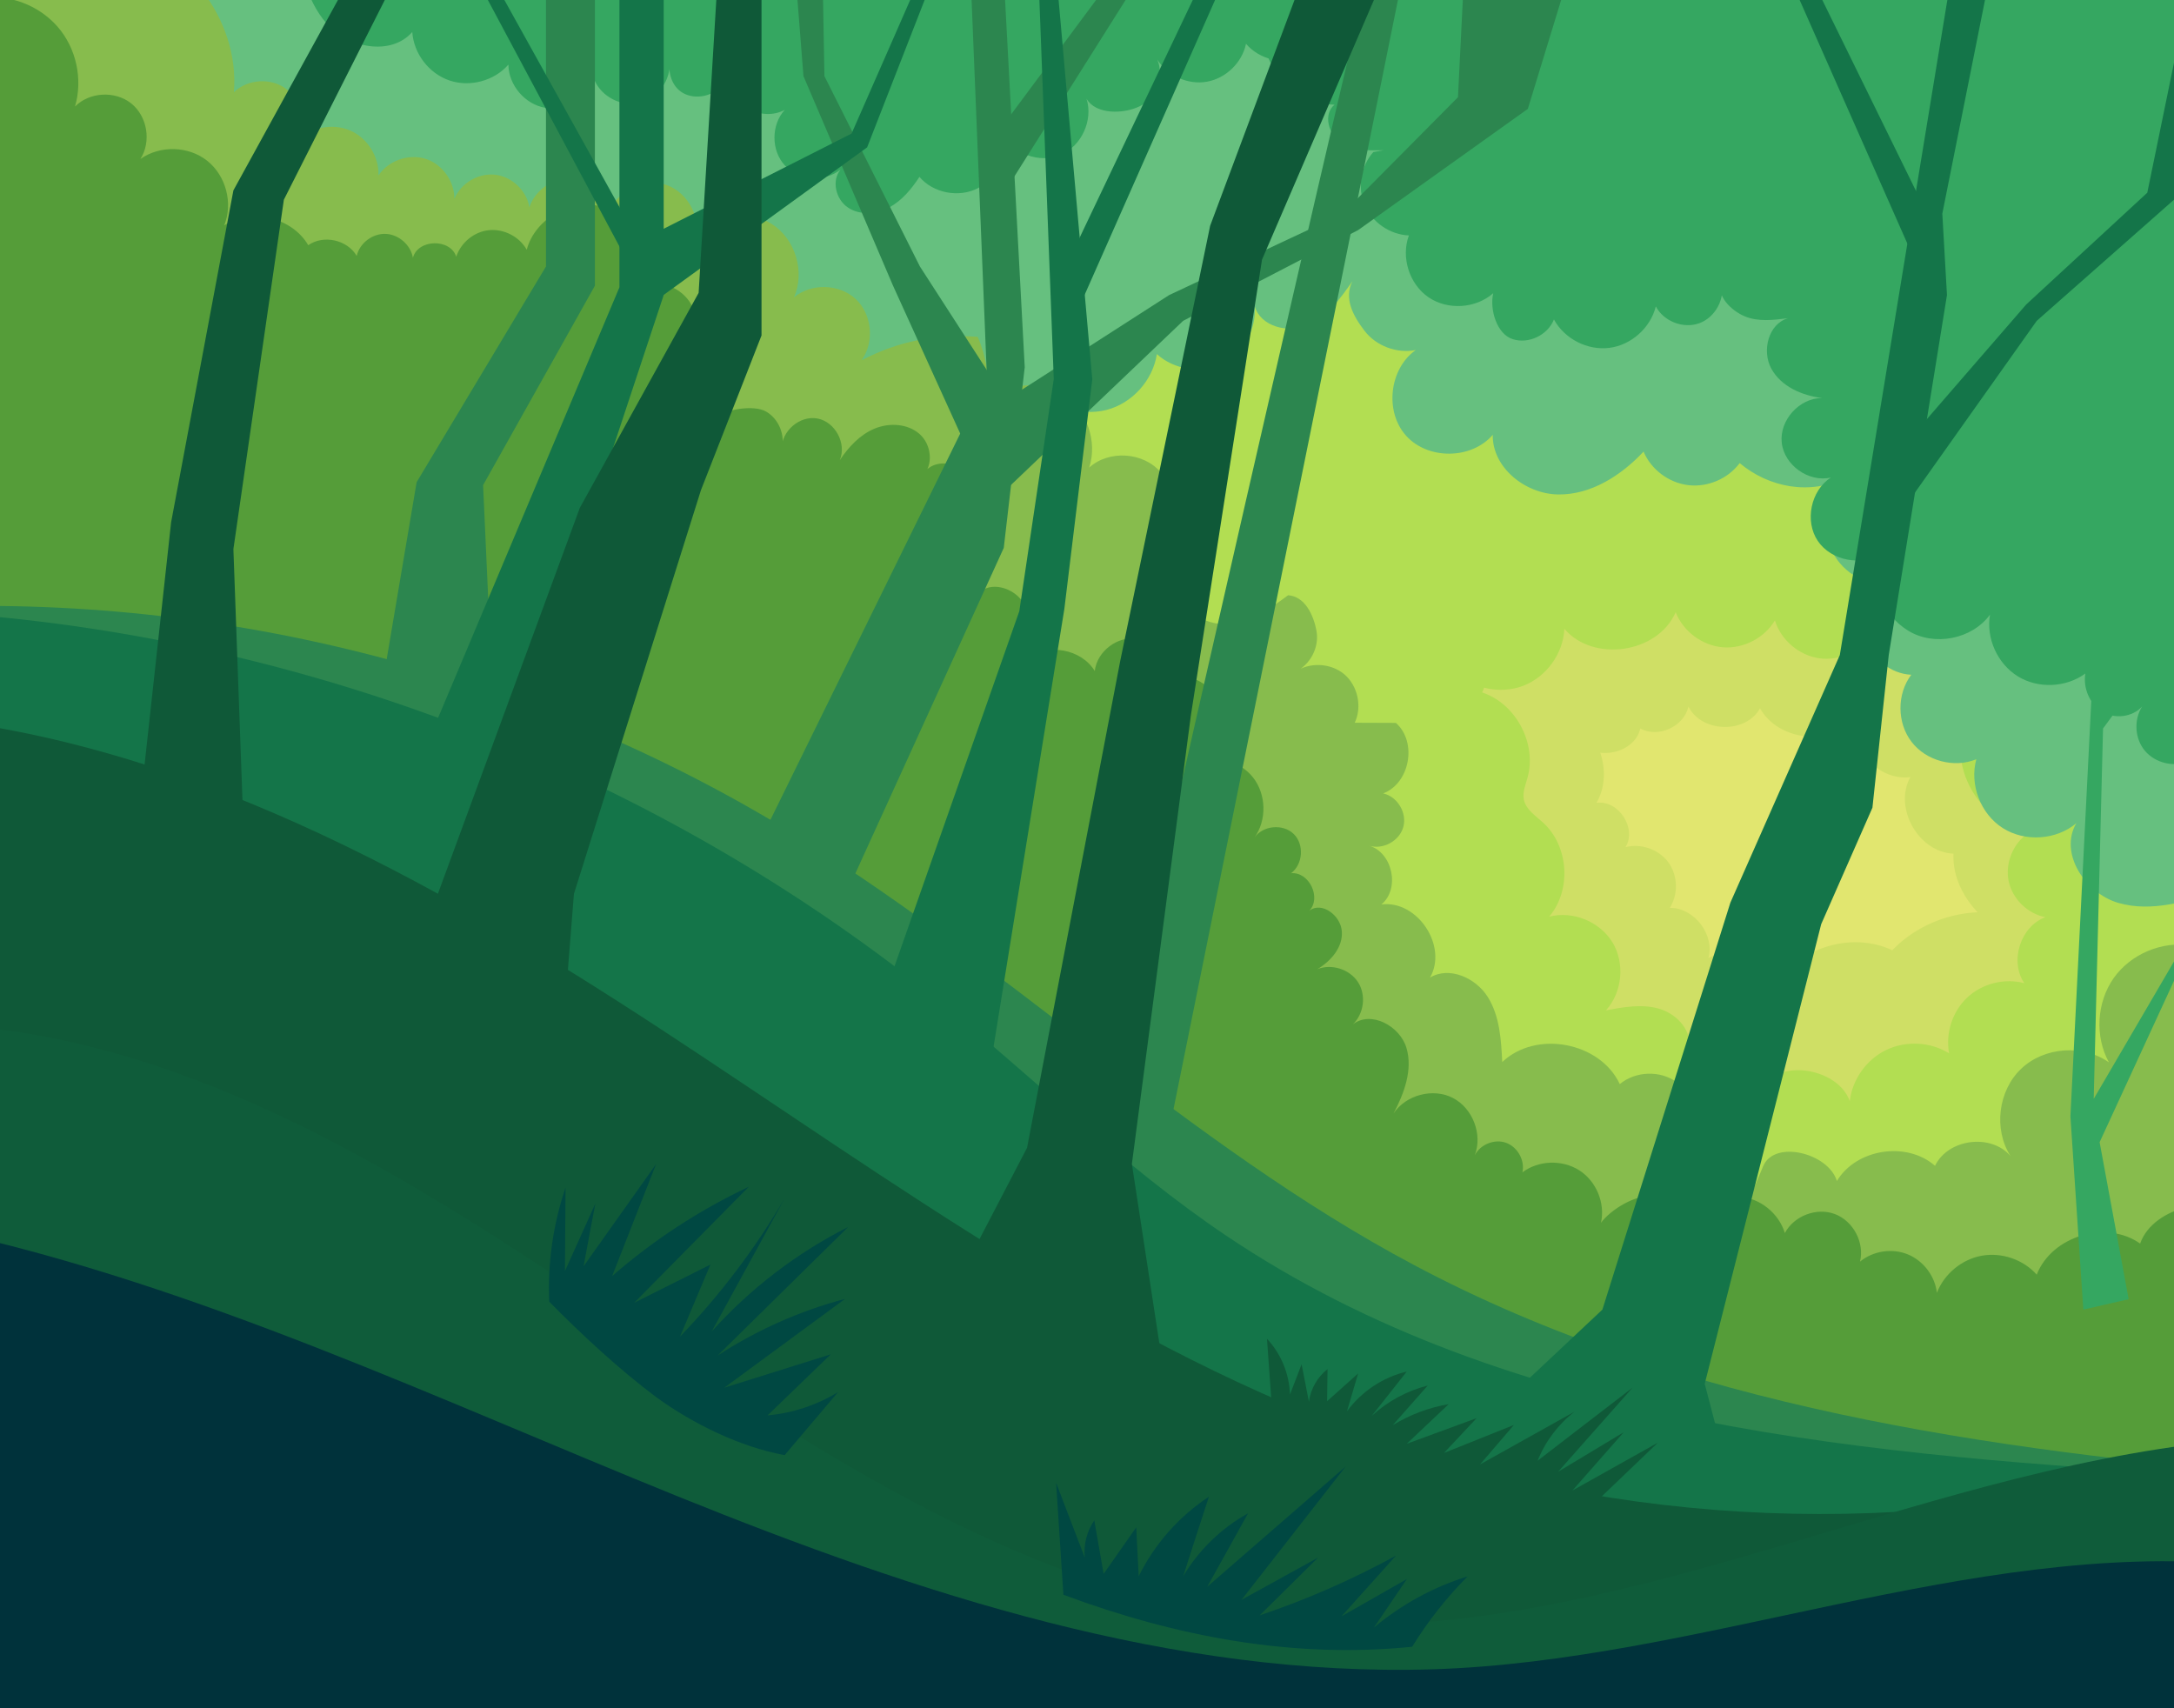 <?xml version="1.0" encoding="utf-8"?>
<svg id="master-artboard" viewBox="0 0 1400 1100" version="1.1" xmlns="http://www.w3.org/2000/svg" x="0px" y="0px" enable-background="new 0 0 1400 1100" width="1400px" height="1100px" xmlns:xlink="http://www.w3.org/1999/xlink">
<defs>
		<path d="M 0 0 H 1400 V 1100 H 0 V 0 Z" id="SVGID_5_"/>
	</defs><clipPath id="SVGID_2_">
		<use overflow="visible" xlink:href="#SVGID_5_"/>
	</clipPath><path d="M 991.3 421.8 H 1311.1 V 707.6 H 991.3 V 421.8 Z" fill="#E1E66F" transform="matrix(1, 0, 0, 1, 0, -7.105427357601002e-15)"/><path fill="#CFDF65" d="M1005.5,458.6c22.8,7.3,34.6,37.7,22.6,58.4c14.1-2.1,26.2,16.4,18.7,28.5c10-2.6,21.5,1.5,27.6,9.8&#10;&#9;&#9;&#9;c6.1,8.4,6.5,20.5,0.9,29.3c15.7-0.1,29,17.1,24.9,32.3c15.8-8,37.3-1.3,45.9,14.1c15.7-22.1,47.9-30.7,72.5-19.1&#10;&#9;&#9;&#9;c19.7-20.6,50.9-29.3,78.4-22c31.4,8.4,55.6,42.4,49.4,74.2c-6.2,31.9-32.3,56.9-61.8,70.4s-62.4,17.1-94.7,20.5&#10;&#9;&#9;&#9;c-57.4,6-118.8,10.7-169.3-17.2c-47.7-26.4-77.5-80.4-78.9-134.9C940.4,548.5,965.4,495.6,1005.5,458.6z" transform="matrix(1, 0, 0, 1, 0, -7.105427357601002e-15)"/><path fill="#CFDF65" d="M1357,617c-22-2.3-44.6-4.8-64.2-15c-19.6-10.2-35.8-30.2-34.8-52.3c-22.6-0.9-38.7-29.5-27.8-49.3&#10;&#9;&#9;&#9;c-19.7,2.6-39-17.3-35.8-36.9c-16.3,17.3-49.3,13.4-61-7.4c-9.1,16.6-37.8,15.8-46.1-1.2c-2.7,12.9-19.4,20.6-31,14.2&#10;&#9;&#9;&#9;c-3.8,17-31.1,21.7-40.5,7c-13,19.7-38.6,30.2-61.7,25.1c-23-5-42-25.2-45.6-48.5c54.7-43.3,117.3-78.6,186.9-83.5&#10;&#9;&#9;&#9;s141.7,15.9,194.4,61.6C1342.7,476.6,1364.9,547.7,1357,617z" transform="matrix(1, 0, 0, 1, 0, -7.105427357601002e-15)"/><path fill="#8AC974" d="M1269.3,451.6c-8.6,15.6-9.5,35.1-2.4,51.5s22,29,39.2,33.4c-9.8,6.6-14.9,19.3-12.6,30.8&#10;&#9;&#9;&#9;c2.4,11.5,12.2,21.1,23.7,23.3c-16.1,5.9-23.2,28.3-13.6,42.5c-12.7-3.4-27.1,0.2-36.7,9.2c-9.6,9-14.2,23.1-11.7,36&#10;&#9;&#9;&#9;c-12-7.5-27.8-8.3-40.5-2.2c-12.7,6.1-21.9,19-23.5,33c-7-20.4-43.3-27.7-55.6-9.9c-3.2-20.6-28.7-34.3-47.7-25.6&#10;&#9;&#9;&#9;c0.9-11.3-9-21.2-20-24.2c-10.9-3-22.6-0.9-33.7,1.2c10.6-11.7,12.3-30.4,4.2-43.8c-8.2-13.4-25.6-20.5-40.8-16.5&#10;&#9;&#9;&#9;c14.5-17,12.7-45.4-3.8-60.5c-4.9-4.5-11.2-8.5-12.5-15c-0.9-4.7,1.1-9.4,2.4-14.1c6.1-22-7.5-47.6-29.2-54.8&#10;&#9;&#9;&#9;c6.1-13,1.1-29.3-11.6-36.2c-52.2,7.4-91.9,55.8-104.2,107s-0.7,105.5,18.8,154.4c11.6,28.9,26.2,57.1,47.3,80.1&#10;&#9;&#9;&#9;c27,29.5,63,49,99.3,65.8c85.1,39.4,183,67,272.1,37.4c35.6-11.8,67.8-32.2,96.3-56.6c17.1-14.6,33.1-31,44.5-50.4&#10;&#9;&#9;&#9;c18.4-31.3,23.5-68.4,27.6-104.5c6.1-53,10.5-108.3-8.3-158.2c-18.8-49.9-67.7-92.5-120.7-86.7c-14.8,1.6-29.7,7.3-39.6,18.4&#10;&#9;&#9;&#9;C1266.2,427.5,1261.9,438.7,1269.3,451.6z" transform="matrix(1, 0, 0, 1, 0, -7.105427357601002e-15)" style="fill: rgb(178, 222, 82);"/><path fill="#8AC974" d="M1311.2,422.6c-34.3,14.2-76,8.6-105.3-14.1c-7.3,11-21.2,17.2-34.3,15.4c-13.1-1.9-24.7-11.7-28.6-24.4&#10;&#9;&#9;&#9;c-6.8,11.4-20.4,18.4-33.6,17.3s-25.5-10.2-30.3-22.6c-11.5,26.5-53,32.6-71.7,10.7c-0.7,16-11.6,31-26.5,36.7&#10;&#9;&#9;&#9;c-14.9,5.7-33,1.8-44.2-9.6c-13.4,33.1-59.3,47.7-89.4,28.5c-9.9,13.2-29.5,18.1-44.5,11.1c-15-7-23.8-25.1-20.1-41.3&#10;&#9;&#9;&#9;c-44.8,9.4-93.2-29.5-93.6-75.3c-15.2-18.1-30.6-38.6-40.2-60.1c-9.6-21.5-12.7-47.1-3.1-68.6c9.7-21.6,30.7-36,51.8-46.8&#10;&#9;&#9;&#9;c106.4-54.5,237.9-45,346.7,4.5C1153,233.6,1236.9,328.8,1311.2,422.6z" transform="matrix(1, 0, 0, 1, 0, -7.105427357601002e-15)" style="fill: rgb(178, 222, 82);"/><path fill="#66C07F" d="M97.2-19.3c5.9,75.1,53.5,142.4,114.4,186.7s134.2,68.2,207.5,85.5c60.5,14.2,123.3,24.4,184.5,14.2&#10;&#9;&#9;&#9;c8.9,10.4,23.4,13.2,36.6,9.6c13.2-3.6,23.9-15.2,26.3-28.7c10.4,13.7,29.2,20.2,45.9,16s30-19.1,32.6-36&#10;&#9;&#9;&#9;c11.1,10.2,28.5,12.7,42,6.1s22.2-21.9,21-36.9c3.8,13.1,21.5,17.6,34.1,12.2s21-17.1,28.8-28.3c-5.5,11.1,0.3,22.1,7.8,31.9&#10;&#9;&#9;&#9;s20.8,14.8,33,12.4c-17.1,12.1-20.2,39.8-6.1,55.3c14.1,15.5,42,15.2,55.7-0.7c-0.4,21.1,21,38.1,42.1,38.4&#10;&#9;&#9;&#9;c21.1,0.3,40.6-12.2,55-27.6c4.9,11.6,16.3,20.1,28.8,21.6c12.5,1.5,25.6-4.1,33.1-14.2c18.8,15.8,45.6,20.8,67.5,9.5&#10;&#9;&#9;&#9;c-12.4,9.5-14.4,30.6-8.8,45.1c5.6,14.6,21.4,24.5,36.9,23.3c-11.4,6.9-17.5,21.7-14.2,34.7c3.3,13,15.7,23.1,29.1,23.7&#10;&#9;&#9;&#9;c-9.3,12.3-9.3,30.9,0.2,43.2c9.4,12.3,27.4,17.1,41.7,11.2c-4.5,16.3,2.7,35.2,17,44.3c14.3,9.1,34.4,7.8,47.4-3.1&#10;&#9;&#9;&#9;c-11.3,19.2,5.6,45,27,51.3c21.4,6.2,44.1-0.9,65.3-8c6-197.6,6.6-395.8-16.7-592.1c-295.9-92.1-609.5-126.6-918.3-101.1&#10;&#9;&#9;&#9;C357.5-108.7,219.5-85,97.3-23.2C102.6-25.8,91.8-16.7,97.2-19.3z" transform="matrix(1, 0, 0, 1, 0, -7.105427357601002e-15)"/><path fill="#66C07F" d="M71.9-42.3c46.4,7.9,82.7,54.8,78.7,101.7c8.9-8.6,24.1-9.5,33.9-2c9.8,7.5,13.1,22.4,7.2,33.2&#10;&#9;&#9;&#9;c8.5-8.7,22.5-11.4,33.7-6.6s18.8,16.9,18.3,29c6.3-9.5,19.2-14.1,30.1-10.8s18.9,14.4,18.8,25.9c4.1-10.1,15.4-16.8,26.2-15.6&#10;&#9;&#9;&#9;c10.9,1.2,20.4,10.3,22.1,21c3.6-11.1,15.2-19.1,26.9-18.4c11.7,0.6,22.3,9.8,24.7,21.3c5-13.4,21-21.6,34.8-17.9&#10;&#9;&#9;&#9;c13.8,3.7,23.5,18.9,21,33c11.7-13.6,33.6-16.8,48.8-7.2c15.1,9.6,21.5,30.8,14.2,47.2c11.1-9.3,29.1-8.8,39.7,1&#10;&#9;&#9;&#9;s12.3,27.8,3.8,39.5c23.9-12.4,47.9-17.1,74.8-15.1c5.6,12.8,7.9,27,6.6,40.8c13.3-11.5,34.4-12.8,49.1-3.1&#10;&#9;&#9;&#9;c14.7,9.8,21.6,29.8,16.1,46.5c12.8-11.6,35.2-10,46.2,3.2c11.1,13.2,8.6,35.6-5.1,46.1c6.5-4.7,15.6,2.8,17.3,10.7&#10;&#9;&#9;&#9;s-0.4,16.3,2.1,24c4.1,12.6,19.5,18.6,32.6,16.4c13.1-2.1,24.3-10.3,35-18.2c10.7,0.7,16.4,12.5,18.3,23.1&#10;&#9;&#9;&#9;c1.9,10.6-4.2,22-14,26.4c9.3-6.6,23.1-6,31.9,1.4c8.7,7.4,11.6,20.9,6.7,31.2c8.8,0,17.7,0.1,26.5,0.1&#10;&#9;&#9;&#9;c13.9,12.2,9.1,38.9-8.2,45.4c9.2,2,15.5,12.5,13,21.6s-13.2,14.9-22.2,12c15.3,4.3,20.3,27.8,8.1,37.9&#10;&#9;&#9;&#9;c23.2-2.9,42.9,26.8,31.3,47.1c12.4-7.5,29.5,0.2,37.2,12.5c7.7,12.3,8.6,27.5,9.3,41.9c21.7-20.7,63-13,75.7,14.2&#10;&#9;&#9;&#9;c10.1-8.4,25.9-9,36.6-1.3s15.2,22.8,10.5,35c20.3-4.3,41.6,16.4,37.8,36.9c2.5-5.9,4.9-11.8,7.4-17.7c7.2-17.3,42.1-8.5,47.5,9.5&#10;&#9;&#9;&#9;c12.5-20.8,44.9-25.8,63.2-9.8c8.4-17.4,36-21,48.6-6.3c-11-17.2-8-42.1,6.9-56.2c14.8-14.1,39.8-15.9,56.5-4.1&#10;&#9;&#9;&#9;c-9.2-16.7-7.9-38.6,3-54.2c11-15.6,31.2-24.1,50-21.1c5.3-14.7,23.7-23.2,38.3-17.6c-5.4,87-22.6,177.3-28,264.3&#10;&#9;&#9;&#9;c-0.8,12.7-2.3,26.9-12,35.2c-7.2,6.1-17.3,7.3-26.7,8.3c-291,28.1-588.1-9.3-863-108.6c-129.3-46.7-256.1-108.6-354.1-205&#10;&#9;&#9;&#9;C26.8,448.9-43.3,246.1-18.5,53.3C-15.2,27.7-9.8,1,6.7-18.9S46.5-46.7,71.9-42.3z" transform="matrix(1, 0, 0, 1, 0, -7.105427357601002e-15)" style="fill: rgb(135, 188, 77);"/><path fill="#35A761" d="M855.4,1c0.9,1.4,1.7,2.7,2.6,4.1c1.1,13.2-7.1,26.7-19.4,31.8s-27.6,1.4-36.2-8.7&#10;&#9;&#9;&#9;c-2.5,12.1-12.9,22.2-25.1,24.4s-25.4-3.7-32-14.2c4.5,10.9-0.7,24.8-11.3,30c-10.6,5.2-28.4,5.4-34.3-4.8&#10;&#9;&#9;&#9;c4.4,13.9-3.3,30.6-16.8,36.2s-30.7-0.7-37.5-13.6c3.4,13.4-3.5,28.6-15.7,35c-12.2,6.3-28.7,3.2-37.6-7.3&#10;&#9;&#9;&#9;c-5.1,7.8-11.3,15.3-19.5,19.7c-8.2,4.4-18.9,5.2-26.6,0c-7.7-5.2-10.7-17.2-4.7-24.4c-10.3,8.2-26.8,7.1-35.8-2.6&#10;&#9;&#9;&#9;c-9-9.6-9-26.2-0.1-35.9c-14.5,8-35.6-2.8-37.6-19.3c-4.6,8.4-15.6,12.8-24.7,9.9c-9.2-2.9-13-12.3-11.9-21.9&#10;&#9;&#9;&#9;c1.1,11.9-7.5,24-19.1,26.8c-11.6,2.9-24.8-3.8-29.4-14.9C378,63.6,364,71.7,351,69.4c-13-2.3-23.5-14.6-23.6-27.8&#10;&#9;&#9;&#9;c-9.1,10.5-24.8,14.7-38,10.2c-13.2-4.5-23-17.3-23.9-31.2c-13.8,15.7-41.3,10.3-55.1-5.4s-17.6-37.5-20.9-58.1&#10;&#9;&#9;&#9;c169.6-6.6,341.1-16.3,510.7-22.9c29-1.1,58.7-2.2,86.6,6C814.6-51.6,839.8-23.6,855.4,1z" transform="matrix(1, 0, 0, 1, 0, -7.105427357601002e-15)"/><path fill="#35A761" d="M-28.8,626.8c3-1-1.9,3.6-3.3,0.8C65.4,759.1,179.3,883,300.6,993l1096.9,0.3c2.6-0.8,11.5-3,14.1-3.8&#10;&#9;&#9;&#9;c-3.8-69.4-4.4-142.5-3.3-212c-12.8,2.6-25.9,11-30.1,23.3c-21.8-15.5-56.9-4.9-66.6,20c-8.7-9.8-22.6-14.5-35.4-12.2&#10;&#9;&#9;&#9;c-12.8,2.3-24.2,11.7-28.9,23.9c-1.2-10.8-8.7-20.7-18.8-24.8c-10.1-4.1-22.3-2.2-30.7,4.7c3-12.2-4.3-26.1-16.1-30.6&#10;&#9;&#9;&#9;c-11.8-4.5-26.4,1.1-32.3,12.2c-3.9-12.8-16.1-22.6-29.5-23.5c-13.3-1-26.9,6.9-32.6,19c-3.5-9.9-12.9-17.6-23.3-19.1&#10;&#9;&#9;&#9;s-26.8,8.5-33,17c2.8-12.7-3-26.8-14-33.8s-26.2-6.5-36.6,1.3c1.7-7.7-3.1-16.3-10.5-19s-16.6,1-20.2,8&#10;&#9;&#9;&#9;c5.2-13.4-1.3-30.3-14.1-36.9c-12.8-6.6-30.2-2-38.2,10c6.9-13.1,12.5-28.2,8.3-42.3c-4.3-14.1-22.8-24.1-34.5-15.1&#10;&#9;&#9;&#9;c7.2-6.8,8.7-18.9,3.3-27.2c-5.4-8.3-17-12-26.2-8.3c8.8-5.2,16.6-14.2,15.8-24.4c-0.7-10.2-13-19.5-21-13.2&#10;&#9;&#9;&#9;c8.1-8.4-0.1-25.3-11.7-24.2c7.7-5.7,8.6-18.6,1.7-25.3c-6.9-6.7-19.8-5.5-25.3,2.4c8.1-11.3,7.7-27.9-0.9-38.8s-24.8-15-37.6-9.7&#10;&#9;&#9;&#9;c10.3-9.8,18.2-24,14.9-37.8c-3.4-13.8-22.4-22.8-32.7-13c2.9-12.5-6.4-26.5-19-28.7c-12.7-2.2-26.1,8-27.5,20.7&#10;&#9;&#9;&#9;c-8.6-14.2-30.3-18.2-43.3-7.9c1.9-11.9,3.6-24.7-2.2-35.2c-5.7-10.5-22.2-15.6-29.8-6.3c7.1-6.1,8.9-17.6,4-25.6&#10;&#9;&#9;&#9;c-4.9-8-16-11.6-24.7-7.9c6.5-6.4,12.6-13.8,15.1-22.7c2.4-8.8,0.4-19.4-6.9-25s-19.9-3.4-23.2,5.1c7.4-7.1,5.8-20.5-1.9-27.2&#10;&#9;&#9;&#9;c-7.7-6.7-19.5-7.3-28.9-3.4s-16.7,11.8-22.4,20.3c4.5-10.7-2.9-24.6-14.3-26.8c-11.4-2.2-23.4,8.1-23.1,19.7&#10;&#9;&#9;&#9;c2.4-9-1.9-19.4-9.9-24.1c-8-4.8-27.6-1.5-34.3,4.9c7.5-6.8,9.9-18.6,5.6-27.8s-14.8-15-24.8-13.8c8.7-8.1,10.9-22.3,5-32.6&#10;&#9;&#9;&#9;s-19.2-15.7-30.5-12.4c6.6-19.9-5.9-44.1-26-50.1c-20.1-6-43.9,7.2-49.3,27.5c-4.7-8.4-14.6-13.5-24.2-12.6s-18.2,8-21.2,17.1&#10;&#9;&#9;&#9;c-3.8-11.9-24.7-11.4-27.9,0.7c-1.4-8.3-9.2-15.1-17.6-15.4c-8.4-0.3-16.7,5.9-18.6,14.2c-6-10.4-21.4-13.8-31.2-6.9&#10;&#9;&#9;&#9;c-10.4-17.9-36.7-24.2-54.1-12.8c5.8-14.3,1.1-32-11-41.6s-30.5-10-43-1.1c7.2-11.2,4.5-27.5-5.9-35.8s-26.9-7.4-36.2,2&#10;&#9;&#9;&#9;c5.2-17.6,0.8-37.7-11.3-51.5S5.7-4-12.5-1.3C-17.9,203.4-23.4,422.1-28.8,626.8z" transform="matrix(1, 0, 0, 1, 0, -7.105427357601002e-15)" style="fill: rgb(85, 157, 57);"/><path d="M 1340.8 274.1 L 1349.8 390.2 L 1333.3 718.9 L 1341.6 843.3 L 1370.8 836.6 L 1352.1 735.5 L 1427.2 572.6 L 1348.3 707.6 L 1354.3 469.1 L 1427.2 370.1 L 1352.8 451 L 1360.3 390.2 Z" fill="#35A761" transform="matrix(1, 0, 0, 1, 0, -7.105427357601002e-15)"/><path fill="#35A761" d="M1409.1,490.3c-9.4,3.9-21.2,1-27.8-6.8s-7.3-20-1.8-28.6c-6.3,7-17.9,8.3-25.9,3.3s-12.2-15.2-10.7-24.5&#10;&#9;&#9;&#9;c-12.4,9.1-30.4,9.9-43.5,1.8s-20.5-24.5-17.9-39.7c-11.6,15.9-36,20.6-52.7,10.3c-16.8-10.3-26.3-32.4-17.3-49.9&#10;&#9;&#9;&#9;c-12.7,8.7-32.3,4.9-40.9-7.9c-8.6-12.8-4.5-32.4,8.4-40.8c-14.2,3.3-30-7.9-31.6-22.4c-1.6-14.5,11.4-28.9,26-28.8&#10;&#9;&#9;&#9;c-13-1.6-26.4-7.4-32.7-18.9c-6.3-11.5-1.9-28.8,10.7-32.5c-9.3,1.2-19.2,2.4-27.8-1.2c-8.7-3.6-18.7-13.4-15-22.1&#10;&#9;&#9;&#9;c2.5,10.7-3.9,22.7-14.2,26.5c-10.3,3.8-23-1.1-28.1-10.8c-3.4,13.8-15.8,24.9-29.9,26.7c-14.1,1.8-28.9-5.8-35.7-18.3&#10;&#9;&#9;&#9;c-3.9,10-16.2,16-26.5,12.7c-10.3-3.2-15-19.1-12.6-29.6c-11.2,9.9-29.3,11.1-41.7,2.6s-17.8-25.8-12.6-39.8&#10;&#9;&#9;&#9;c-12.2-0.5-23.7-8.4-28.5-19.6c-4.8-11.2-2.5-25,5.6-34.1c2.3-0.4,4.6-0.8,6.8-1.2c-9.6,0.3-19.9,0.4-27.8-4.9&#10;&#9;&#9;&#9;c-8-5.3-11.4-18.3-4-24.4c-20.7-0.4-40.2-16.3-44.5-36.6s6.7-42.8,25.4-51.7c1.3,0.7,3.7-0.8,5-0.1h576.2&#10;&#9;&#9;&#9;C1446.4,148.4,1446.3,323.2,1409.1,490.3z" transform="matrix(1, 0, 0, 1, 0, -7.105427357601002e-15)"/><path d="M 623.9 -43.9 L 635.6 244.1 L 490.4 539.6 L 546.2 572.6 L 646.4 352.8 L 659.9 236.5 L 644.9 -43.9 Z" fill="#2C864F" transform="matrix(1, 0, 0, 1, 0, -7.105427357601002e-15)"/><path d="M 1013.9 -28 L 983.9 70.1 L 874.7 148.1 L 761.9 206.6 L 635.6 327 L 647.9 257.5 L 752.9 190 L 864.3 137.8 L 938.9 62.6 L 943.4 -28 Z" fill="#2C864F" transform="matrix(1, 0, 0, 1, 0, -7.105427357601002e-15)"/><path d="M 351.6 -43.9 L 351.6 171.6 L 268.3 310.5 L 242.9 460.6 L 318.5 476.3 L 311.1 312.4 L 383.1 184 L 383.1 -28 Z" fill="#2C864F" transform="matrix(1, 0, 0, 1, 0, -7.105427357601002e-15)"/><path d="M 509.4 -52.9 L 517.4 49 L 575.1 184 L 623.9 291.4 L 647.9 257.5 L 592.4 171.6 L 530.9 49 L 529.4 -35.1 Z" fill="#2C864F" transform="matrix(1, 0, 0, 1, 0, -7.105427357601002e-15)"/><path d="M 731.9 -35.1 L 641.9 86.1 L 641.9 131.6 L 742.5 -28 Z" fill="#2C864F" transform="matrix(1, 0, 0, 1, 0, -7.105427357601002e-15)"/><path fill="#2C864F" d="M887.5-39.8c-3.4-1.3-168.1,726.8-168.1,726.8l32,48.5L905.9-28L887.5-39.8z" transform="matrix(1, 0, 0, 1, 0, -7.105427357601002e-15)"/><path fill="#2C864F" d="M1475.2,950.4c-194.2-16.6-392.5-44.3-564.6-135.8C764,736.7,644,616.4,501.5,531.1&#10;&#9;&#9;&#9;C329.4,428.1,125.6,379-74.5,392.3C90.1,611.3,301.2,800.4,550,915s531.2,159.8,801.7,116.3&#10;&#9;&#9;&#9;C1404.6,1022.8,1464.8,1002.9,1475.2,950.4z" transform="matrix(1, 0, 0, 1, 0, -7.105427357601002e-15)"/><path fill="#147549" d="M1419.2,1034c-473.5,65.2-958.1,61-1428.2-25c8.6-209.1-15.5-418.2-81.6-616.8&#10;&#9;&#9;&#9;&#9;C159.6,396.3,407.7,486,602.7,643c62.7,50.5,120.1,107.7,186.8,152.6c183.8,123.7,416.6,141.8,637.7,154.8&#10;&#9;&#9;&#9;&#9;C1418.1,975.9,1418,1006.8,1419.2,1034z" transform="matrix(1, 0, 0, 1, 0, -7.105427357601002e-15)"/><path d="M 668.3 -27.4 L 678.6 244.1 L 656.4 393.6 L 567.9 645.4 L 634.4 707.6 L 685.4 392.2 L 703.4 244.3 L 678.6 -35.1 Z" fill="#147549" transform="matrix(1, 0, 0, 1, 0, -7.105427357601002e-15)"/><path d="M 789 -43.9 L 686.9 170.6 L 686.9 216 L 798 -35.1 Z" fill="#147549" transform="matrix(1, 0, 0, 1, 0, -7.105427357601002e-15)"/><path d="M 398.9 17 L 398.9 185 L 275.9 477 L 324.4 501 L 427.4 190 L 427.4 -28 L 398.9 -28 Z" fill="#147549" transform="matrix(1, 0, 0, 1, 0, -7.105427357601002e-15)"/><path d="M 292.4 -40.8 L 412.4 184 L 405.4 145 L 300.4 -43.9 Z" fill="#147549" transform="matrix(1, 0, 0, 1, 0, -7.105427357601002e-15)"/><path fill="#147549" d="M601.4-35.1c-2,5.1-53,121.1-53,121.1l-136,68.9l15,35l131-95l48-123L601.4-35.1z" transform="matrix(1, 0, 0, 1, 0, -7.105427357601002e-15)"/><path d="M 1259.8 -35.1 L 1184.8 421.8 L 1114.3 581.3 L 1031.9 843.3 L 975.4 896.4 L 1109.8 937 L 1097.8 891.1 L 1172.8 595.1 L 1205.8 520.1 L 1216.3 421.8 L 1253.8 190 L 1250.8 137.6 L 1285.3 -35.1 Z" fill="#147549" transform="matrix(1, 0, 0, 1, 0, -7.105427357601002e-15)"/><path d="M 1408.3 0 L 1382.8 124.1 L 1304.8 196.1 L 1226.8 286.1 L 1214.8 343.1 L 1311.6 206.6 L 1400 128.6 Z" fill="#147549" transform="matrix(1, 0, 0, 1, 0, -7.105427357601002e-15)"/><path d="M 1143.4 -35.1 L 1240.3 184 L 1240.3 136.1 L 1156.3 -35.1 Z" fill="#147549" transform="matrix(1, 0, 0, 1, 0, -7.105427357601002e-15)"/><g transform="matrix(1, 0, 0, 1, 0, -7.105427357601002e-15)">
				<path fill="#005648" d="M1415.6,1102.3c-474.9,94-971.6,103.8-1447.1,12.8c-20.1-216.1-29.6-437.5-32.7-654.5&#10;&#9;&#9;&#9;&#9;&#9;c178.1,13.9,340.5,104.4,489.9,202.2s295.2,206.5,463.9,264.9c170.3,59,359.2,62.8,531.7,10.9&#10;&#9;&#9;&#9;&#9;&#9;C1415.7,991.1,1414.3,1049.5,1415.6,1102.3z" style="fill: rgb(15, 89, 56);"/>
				<path d="M 236.9 -35.1 L 150.3 122.6 L 110.2 336.3 L 89.9 521.6 L 157.4 550 L 150.3 353.6 L 182.8 128.6 L 262.4 -28.9 Z" fill="#005648" style="fill: rgb(15, 89, 56);"/>
				<path d="M 463.4 -35.1 L 449.9 188.6 L 373.4 327 L 275.9 592.1 L 362.9 659.8 L 369.6 575.6 L 451.4 315.6 L 490.4 216 L 490.4 -35.1 Z" fill="#005648" style="fill: rgb(15, 89, 56);"/>
				<path d="M 853.4 -52.9 L 779.3 145.4 L 721.4 425.6 L 661.4 739.1 L 623.9 811.1 L 751.4 896.4 L 728.9 749.5 L 766.9 460.6 L 812.7 167.2 L 899.9 -35.1 Z" fill="#005648" style="fill: rgb(15, 89, 56);"/>
			</g><path fill="#005648" d="M1018.4,976.1c16.4-15.7,32.8-31.4,49.2-47.1c-18.3,10.3-36.6,20.5-55,30.8c11-12.5,22-25,33-37.5&#10;&#9;&#9;&#9;&#9;c-14.1,8.5-28.1,16.9-42.2,25.4c16-18,32-36.1,47.9-54.1c-20.4,15.7-40.8,31.3-61.1,47c4.9-12.4,13.3-23.5,23.8-31.6&#10;&#9;&#9;&#9;&#9;c-20.3,11.3-40.6,22.7-60.9,34c7.3-8.5,14.5-16.9,21.8-25.4c-15,6-30,12-45,18c7-7.5,14-14.9,21-22.4c-15,5.5-30,11-45,16.5&#10;&#9;&#9;&#9;&#9;c9-8.5,18-17,27-25.5c-12.7,2.1-25,6.8-36,13.5c7.5-8.5,15-17,22.5-25.5c-13.4,3.4-25.9,10.2-36,19.5c7.5-9.5,15-19,22.5-28.5&#10;&#9;&#9;&#9;&#9;c-15.3,3.6-29.2,12.9-38.5,25.6c2.4-8.1,4.8-16.3,7.2-24.4c-6.7,6-13.3,11.9-20,17.9c0.1-6.9,0.2-13.8,0.3-20.7&#10;&#9;&#9;&#9;&#9;c-6.5,5.1-10.9,12.8-12,21c-1.6-8-3.1-16-4.7-24.1c-2.5,6.5-5,13-7.5,19.5c-0.4-13.2-5.7-26.3-14.8-35.9c1.5,21,3,42,4.5,63&#10;&#9;&#9;&#9;&#9;c61.8,22.5,129.4,44.4,195.1,48.9C1013.6,975.3,1020.3,974.7,1018.4,976.1z" transform="matrix(1, 0, 0, 1, 0, -7.105427357601002e-15)" style="fill: rgb(15, 89, 56);"/><path fill="#004842" d="M1409.1,930.4c-198.3,25.8-386.9,133.1-586,113.7c-157.5-15.4-295.4-108-426.6-196.5S125,669-33,659.8&#10;&#9;&#9;&#9;l10.4,473.2h1462.4L1409.1,930.4z" transform="matrix(1, 0, 0, 1, 0, -7.105427357601002e-15)" style="fill: rgb(15, 92, 58);"/><path fill="#00323B" d="M-35,792.2c163.7,35.9,316.4,108.7,471.8,171.5s318.9,116.5,486.4,111.2c171.6-5.5,345.5-82.8,516.5-67.6&#10;&#9;&#9;&#9;V1133H-22.6L-35,792.2z" transform="matrix(1, 0, 0, 1, 0, -7.105427357601002e-15)"/><path fill="#004842" d="M505.3,937c11.5-13.5,23-27.1,34.4-40.6c-13.7,8.4-29.4,13.6-45.4,15c13.6-13.1,27.1-26.2,40.7-39.3&#10;&#9;&#9;&#9;c-22.9,7.2-45.7,14.3-68.6,21.5c25.9-19.1,51.9-38.1,77.8-57.2c-29.1,7.7-56.9,20.1-82.1,36.5c28-27.6,56-55.2,84.1-82.8&#10;&#9;&#9;&#9;c-33.1,16.7-63.1,39.7-87.9,67.3c15.6-28.5,31.2-56.9,46.8-85.4c-18.8,32-41.4,61.9-67.2,88.7c6.5-15.5,13.1-30.9,19.6-46.4&#10;&#9;&#9;&#9;c-16.4,8.2-32.7,16.4-49.1,24.6c24.6-24.9,49.2-49.8,73.8-74.7c-31.8,15-61.5,34.4-88,57.5c9.4-24,18.9-48.1,28.3-72.1&#10;&#9;&#9;&#9;c-15.6,21.9-31.2,43.9-46.7,65.8c2.5-13.5,5-26.9,7.6-40.4c-6.5,14.5-13.1,29-19.6,43.5c0.1-17.9,0.3-35.9,0.4-53.8&#10;&#9;&#9;&#9;c-8,23.6-11.6,48.6-10.5,73.5c20.4,20.8,45.5,44,68.8,61.4C446.1,916.8,476.7,931.8,505.3,937z" transform="matrix(1, 0, 0, 1, 0, -7.105427357601002e-15)"/><path fill="#004842" d="M909.4,1060.4c10.1-16.4,22.1-31.6,35.7-45.3c-22,6.8-42.6,18.1-60.3,32.9c7.1-10.4,14.1-20.8,21.2-31.2&#10;&#9;&#9;&#9;c-14,8-28.1,16-42.1,24c11.7-13,23.4-26.1,35.1-39.1c-28.1,15.4-57.5,28.3-87.8,38.5c12.5-12.4,25.1-24.8,37.6-37.2&#10;&#9;&#9;&#9;c-16.4,9.1-32.8,18.1-49.3,27.2c22.4-28.6,44.7-57.3,67.1-85.9c-29.7,25.8-59.5,51.7-89.2,77.5c8.8-15.8,17.6-31.5,26.3-47.3&#10;&#9;&#9;&#9;c-17.2,9.5-31.8,23.7-41.8,40.6c5.5-17.1,11-34.2,16.6-51.3c-19.3,12.7-35,30.5-45.2,51.2c-0.5-10.5-1.1-21-1.6-31.5&#10;&#9;&#9;&#9;c-7,10-14,20-21,30c-2-11.5-4-23-6-34.5c-4.8,7-7,15.6-6.1,24.1c-6.2-16.1-12.3-32.2-18.5-48.3c1.6,24,3.1,48.1,4.7,72.1&#10;&#9;&#9;&#9;C757.2,1053.9,832.7,1068.2,909.4,1060.4z" transform="matrix(1, 0, 0, 1, 0, -7.105427357601002e-15)"/>
</svg>